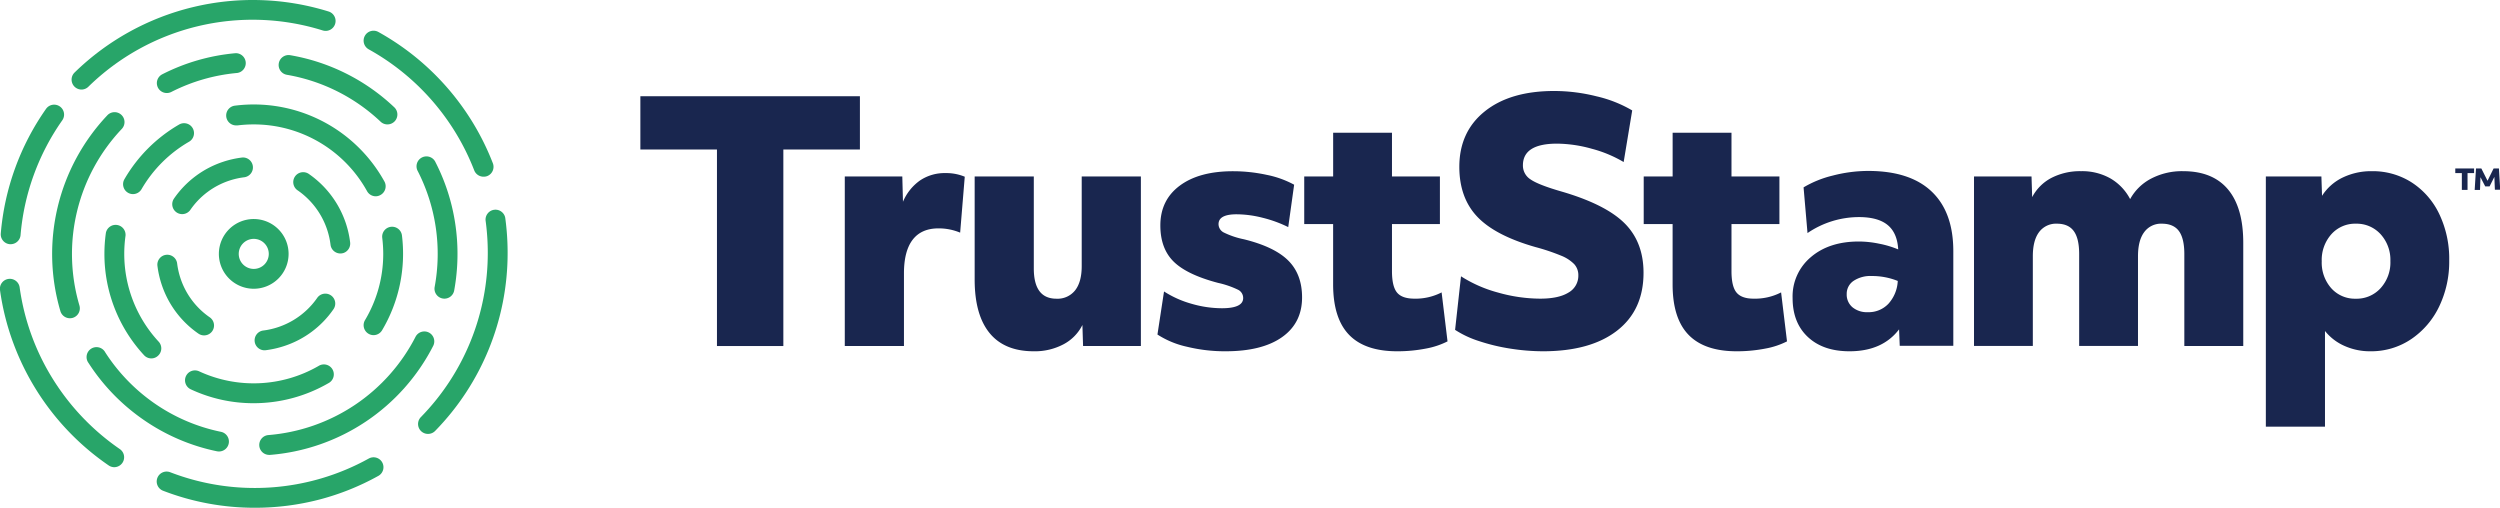 <svg xmlns="http://www.w3.org/2000/svg" viewBox="0 0 938.79 190.67"><defs><style>.cls-1{fill:#28a569;}.cls-2{fill:#19264f;}</style></defs><title>TS logo svg</title><g id="Layer_2" data-name="Layer 2"><g id="Layer_1-2" data-name="Layer 1"><path class="cls-1" d="M4,91.7H3.69a3.72,3.72,0,0,1-3.4-4,95.28,95.28,0,0,1,17-46.82,3.73,3.73,0,0,1,6.11,4.28A87.7,87.7,0,0,0,7.72,88.29,3.74,3.74,0,0,1,4,91.7Z"/><path class="cls-1" d="M30.6,33.63A3.73,3.73,0,0,1,28,27.24a95.88,95.88,0,0,1,95.4-22.92,3.72,3.72,0,1,1-2.22,7.11,88.2,88.2,0,0,0-88,21.14A3.69,3.69,0,0,1,30.6,33.63Z"/><path class="cls-1" d="M42.94,175.44a3.74,3.74,0,0,1-2.11-.65A96,96,0,0,1,4.94,128.66,94.94,94.94,0,0,1,0,108.93a3.72,3.72,0,1,1,7.38-1A87.79,87.79,0,0,0,20,142.57a89,89,0,0,0,25,26.07,3.73,3.73,0,0,1-2.1,6.8Z"/><path class="cls-1" d="M181.57,66.35A3.74,3.74,0,0,1,178.09,64a88.62,88.62,0,0,0-39.62-45.47A3.73,3.73,0,0,1,142.08,12a96.11,96.11,0,0,1,43,49.31,3.74,3.74,0,0,1-2.14,4.82A3.7,3.7,0,0,1,181.57,66.35Z"/><path class="cls-1" d="M160.72,162.94a3.72,3.72,0,0,1-2.66-6.33,88,88,0,0,0,25.11-61.68,89.83,89.83,0,0,0-.83-12.17,3.73,3.73,0,0,1,7.38-1,96.78,96.78,0,0,1,.9,13.19,95.46,95.46,0,0,1-27.23,66.88A3.72,3.72,0,0,1,160.72,162.94Z"/><path class="cls-1" d="M95.7,190.67a95.4,95.4,0,0,1-34.47-6.39,3.72,3.72,0,1,1,2.68-6.95,88.32,88.32,0,0,0,74.56-5.14,3.72,3.72,0,1,1,3.61,6.51,94.92,94.92,0,0,1-22,8.85A96.14,96.14,0,0,1,95.7,190.67Z"/><path class="cls-1" d="M82.2,169.54a4,4,0,0,1-.76-.08,74.94,74.94,0,0,1-27.6-11.87,75.76,75.76,0,0,1-20.58-21.26,3.73,3.73,0,1,1,6.27-4,68.31,68.31,0,0,0,18.55,19.18A67.6,67.6,0,0,0,83,162.16a3.73,3.73,0,0,1-.76,7.38Z"/><path class="cls-1" d="M101,170.82a3.73,3.73,0,0,1-.29-7.44,68.3,68.3,0,0,0,55.38-37,3.73,3.73,0,0,1,6.64,3.39,75.63,75.63,0,0,1-61.43,41.06Z"/><path class="cls-1" d="M166.9,112.15a4,4,0,0,1-.68-.06,3.73,3.73,0,0,1-3-4.34,68.21,68.21,0,0,0-6.31-43.43,3.73,3.73,0,1,1,6.63-3.4,74.94,74.94,0,0,1,6.11,16.44,76.3,76.3,0,0,1,.9,31.74A3.73,3.73,0,0,1,166.9,112.15Z"/><path class="cls-1" d="M145.5,46.72a3.71,3.71,0,0,1-2.55-1,68,68,0,0,0-35.21-17.63A3.72,3.72,0,1,1,109,20.73a75.31,75.31,0,0,1,39.05,19.55,3.73,3.73,0,0,1,.16,5.27A3.78,3.78,0,0,1,145.5,46.72Z"/><path class="cls-1" d="M62.57,34.93a3.72,3.72,0,0,1-1.7-7,75.12,75.12,0,0,1,27.54-7.95,3.73,3.73,0,0,1,.67,7.42,67.84,67.84,0,0,0-24.81,7.16A3.73,3.73,0,0,1,62.57,34.93Z"/><path class="cls-1" d="M26.25,119.51a3.73,3.73,0,0,1-3.57-2.67A75.81,75.81,0,0,1,40.23,43.38a3.73,3.73,0,1,1,5.42,5.12,68.31,68.31,0,0,0-15.82,66.23,3.73,3.73,0,0,1-2.52,4.63A3.88,3.88,0,0,1,26.25,119.51Z"/><path class="cls-1" d="M95.29,151.41a55.49,55.49,0,0,1-23.66-5.22,3.72,3.72,0,1,1,3.15-6.75,48.75,48.75,0,0,0,44.82-2,3.73,3.73,0,1,1,3.73,6.45A56.08,56.08,0,0,1,95.29,151.41Z"/><path class="cls-1" d="M140.27,125.85a3.64,3.64,0,0,1-1.9-.53,3.73,3.73,0,0,1-1.3-5.11,48.45,48.45,0,0,0,6.84-24.87,49.26,49.26,0,0,0-.38-6.08,3.73,3.73,0,0,1,7.4-.93,56.33,56.33,0,0,1-7.46,35.7A3.71,3.71,0,0,1,140.27,125.85Z"/><path class="cls-1" d="M141.1,73.71a3.72,3.72,0,0,1-3.26-1.92A48.6,48.6,0,0,0,95.29,46.72a49.53,49.53,0,0,0-6.09.37,3.55,3.55,0,0,1-.46,0,3.72,3.72,0,0,1-.46-7.42,56.07,56.07,0,0,1,56.07,28.47,3.73,3.73,0,0,1-1.45,5.07A3.67,3.67,0,0,1,141.1,73.71Z"/><path class="cls-1" d="M49.94,72.89a3.69,3.69,0,0,1-1.86-.5,3.73,3.73,0,0,1-1.36-5.09A56.3,56.3,0,0,1,67.25,46.77,3.73,3.73,0,1,1,71,53.22,48.9,48.9,0,0,0,53.17,71,3.73,3.73,0,0,1,49.94,72.89Z"/><path class="cls-1" d="M56.84,134.59a3.71,3.71,0,0,1-2.73-1.19,55.9,55.9,0,0,1-14.9-38.06,57.43,57.43,0,0,1,.55-7.88,3.73,3.73,0,0,1,7.38,1,50.28,50.28,0,0,0-.48,6.84,48.48,48.48,0,0,0,12.92,33,3.72,3.72,0,0,1-.21,5.26A3.66,3.66,0,0,1,56.84,134.59Z"/><path class="cls-1" d="M69.58,80.22a3.73,3.73,0,0,1-4.24-5.66A36.19,36.19,0,0,1,83.8,60.75a36.66,36.66,0,0,1,7.14-1.6,3.73,3.73,0,0,1,.9,7.4,29.41,29.41,0,0,0-5.69,1.27,28.75,28.75,0,0,0-14.68,11A3.74,3.74,0,0,1,69.58,80.22Z"/><path class="cls-1" d="M129,95a4.52,4.52,0,0,1-.73.16,3.73,3.73,0,0,1-4.15-3.25,29.09,29.09,0,0,0-12.26-20.37,3.73,3.73,0,1,1,4.24-6.13A36.6,36.6,0,0,1,131.48,91,3.75,3.75,0,0,1,129,95Z"/><path class="cls-1" d="M106.78,129.92a36.78,36.78,0,0,1-7.15,1.61,3.73,3.73,0,0,1-.89-7.4,29.09,29.09,0,0,0,20.37-12.26,3.72,3.72,0,1,1,6.12,4.24A36.11,36.11,0,0,1,106.78,129.92Z"/><path class="cls-1" d="M77.81,125.76a3.73,3.73,0,0,1-3.3-.48A36.17,36.17,0,0,1,60.7,106.83a36.75,36.75,0,0,1-1.6-7.15,3.73,3.73,0,0,1,7.4-.89,29.58,29.58,0,0,0,1.27,5.69,28.79,28.79,0,0,0,11,14.68,3.72,3.72,0,0,1,.94,5.18A3.76,3.76,0,0,1,77.81,125.76Z"/><path class="cls-1" d="M95.29,89.7a5.64,5.64,0,1,1-5.64,5.64,5.64,5.64,0,0,1,5.64-5.64m0-7.45a13.09,13.09,0,1,0,13.08,13.09A13.09,13.09,0,0,0,95.29,82.25Z"/><path class="cls-2" d="M269.23,56.14H240.47v-20h82.44v20H294.16v73.8H269.23Z"/><path class="cls-2" d="M317.23,66.26h21.6l.25,9.5a18.66,18.66,0,0,1,6.41-8A16.5,16.5,0,0,1,355,65a18.08,18.08,0,0,1,7.28,1.36l-1.73,21a20.84,20.84,0,0,0-8.14-1.6q-6.42,0-9.69,4.26t-3.27,12.65v27.27H317.23Z"/><path class="cls-2" d="M388.19,131.91q-11,0-16.59-6.85T366,105V66.26h22.21v34.55q0,11.37,8.52,11.36a8.4,8.4,0,0,0,7-3.15q2.47-3.15,2.47-9.07V66.26h22.22v63.68H406.71l-.25-7.9a16.51,16.51,0,0,1-7.16,7.28A23,23,0,0,1,388.19,131.91Z"/><path class="cls-2" d="M460.14,131.91a60.16,60.16,0,0,1-14.5-1.72,33.56,33.56,0,0,1-11-4.57l2.47-16.17a38.07,38.07,0,0,0,10.36,4.63,41.07,41.07,0,0,0,11.36,1.67c5.34,0,8-1.28,8-3.83a3.44,3.44,0,0,0-1.85-3.08,33.87,33.87,0,0,0-7.53-2.6q-11.73-3.08-16.72-8t-5-13.57q0-9.51,7.28-14.94t20-5.43a59.55,59.55,0,0,1,12.65,1.36,36.41,36.41,0,0,1,10.31,3.7l-2.22,15.92a47,47,0,0,0-9.63-3.51,40.06,40.06,0,0,0-9.75-1.3q-6.79,0-6.79,3.7a3.54,3.54,0,0,0,2,3.15,31,31,0,0,0,7.52,2.53q11.49,2.83,16.67,8t5.18,13.82q0,9.63-7.53,14.94T460.14,131.91Z"/><path class="cls-2" d="M524.69,131.91q-12.11,0-18.08-6.17t-6-18.88V84.15H489.76V66.26h10.86V49.85h22.09V66.26h18V84.15h-18V101.8q0,5.69,1.85,8t6.42,2.35a21.38,21.38,0,0,0,10.37-2.35l2.22,18.39a29.65,29.65,0,0,1-8.21,2.72A55.68,55.68,0,0,1,524.69,131.91Z"/><path class="cls-2" d="M579.48,131.91a80.61,80.61,0,0,1-12.34-1,72.11,72.11,0,0,1-11.79-2.84,37,37,0,0,1-8.94-4.2l2.22-20.11a49.53,49.53,0,0,0,13.94,6.11,58.53,58.53,0,0,0,15.8,2.28q6.92,0,10.61-2.28a7.23,7.23,0,0,0,3.71-6.48,6.08,6.08,0,0,0-1.55-4.2A14.27,14.27,0,0,0,586.21,96a78.16,78.16,0,0,0-9.57-3.21q-15.18-4.32-21.9-11.41T548,62.68q0-13.2,9.56-20.86t26.11-7.65a65.42,65.42,0,0,1,15.85,2,47.36,47.36,0,0,1,13.4,5.3l-3.21,19.38a47,47,0,0,0-12-5,49.6,49.6,0,0,0-13-1.91q-12.82,0-12.83,8.14a6.14,6.14,0,0,0,2.9,5.31q2.89,2,11.29,4.44,16.66,4.81,23.88,11.91t7.22,18.7q0,14-9.93,21.72T579.48,131.91Z"/><path class="cls-2" d="M652.17,131.91q-12.09,0-18.08-6.17t-6-18.88V84.15H617.24V66.26H628.1V49.85h22.1V66.26h18V84.15h-18V101.8c0,3.79.61,6.46,1.85,8s3.37,2.35,6.41,2.35a21.38,21.38,0,0,0,10.37-2.35l2.22,18.39a29.54,29.54,0,0,1-8.21,2.72A55.68,55.68,0,0,1,652.17,131.91Z"/><path class="cls-2" d="M694.5,131.91q-9.87,0-15.61-5.36t-5.74-14.63A19.24,19.24,0,0,1,680,96.56q6.84-5.86,18-5.87a38.34,38.34,0,0,1,7.59.81,36.53,36.53,0,0,1,7.22,2.16q-.36-6.18-3.94-9.14t-10.62-3a34.34,34.34,0,0,0-19.5,6l-1.48-17.16a39.57,39.57,0,0,1,11-4.44,53.19,53.19,0,0,1,13.26-1.73q15.68,0,23.82,7.72t8.15,22.4v35.54H713.38l-.25-6.17Q706.85,131.92,694.5,131.91Zm6.91-14.68a10.21,10.21,0,0,0,7.71-3.15,13.72,13.72,0,0,0,3.52-8.58,25.75,25.75,0,0,0-9.75-1.85A11.4,11.4,0,0,0,696,105.5a5.83,5.83,0,0,0-2.53,4.94,6.19,6.19,0,0,0,2.16,4.94A8.53,8.53,0,0,0,701.41,117.23Z"/><path class="cls-2" d="M741.27,66.26h21.6l.24,7.77a17.11,17.11,0,0,1,7.22-7.22,23.52,23.52,0,0,1,11.17-2.53,21.56,21.56,0,0,1,11,2.72,19.33,19.33,0,0,1,7.4,7.77,19,19,0,0,1,7.9-7.71,25,25,0,0,1,12-2.78q11.12,0,16.85,6.85t5.73,20.06v38.75H820.25V95.38c0-3.86-.67-6.72-2-8.57S814.74,84,811.86,84a7.8,7.8,0,0,0-6.66,3.15c-1.57,2.09-2.35,5.12-2.35,9.07v33.69H780.76V95.38q0-5.79-2-8.57T772.49,84a7.93,7.93,0,0,0-6.78,3.15c-1.57,2.09-2.35,5.12-2.35,9.07v33.69H741.27Z"/><path class="cls-2" d="M850.86,66.26h20.86l.24,7.28a18.86,18.86,0,0,1,7.72-6.85,24.64,24.64,0,0,1,11-2.41,27.11,27.11,0,0,1,14.81,4.14A28.79,28.79,0,0,1,915.9,80.2a39,39,0,0,1,3.82,17.65,38.92,38.92,0,0,1-3.7,17.09,30.76,30.76,0,0,1-10.49,12.35,26.79,26.79,0,0,1-15.43,4.62,23.33,23.33,0,0,1-9.68-2,19.32,19.32,0,0,1-7.35-5.62v35.92H850.86Zm33.81,45.91a12.12,12.12,0,0,0,9.32-4,14.33,14.33,0,0,0,3.64-10.12A14.33,14.33,0,0,0,894,88a12.12,12.12,0,0,0-9.32-4,11.91,11.91,0,0,0-9.25,4,14.48,14.48,0,0,0-3.58,10.12,14.48,14.48,0,0,0,3.58,10.12A11.91,11.91,0,0,0,884.67,112.17Z"/><path class="cls-2" d="M924.46,65H922V63.26h7.06V65H926.6v6.31h-2.14Z"/><path class="cls-2" d="M929.78,63.26h2l2.33,4.62,2.28-4.62h2l.48,8h-2l-.19-4.84L934.87,70h-1.63l-1.78-3.46-.18,4.78h-2Z"/></g></g></svg>